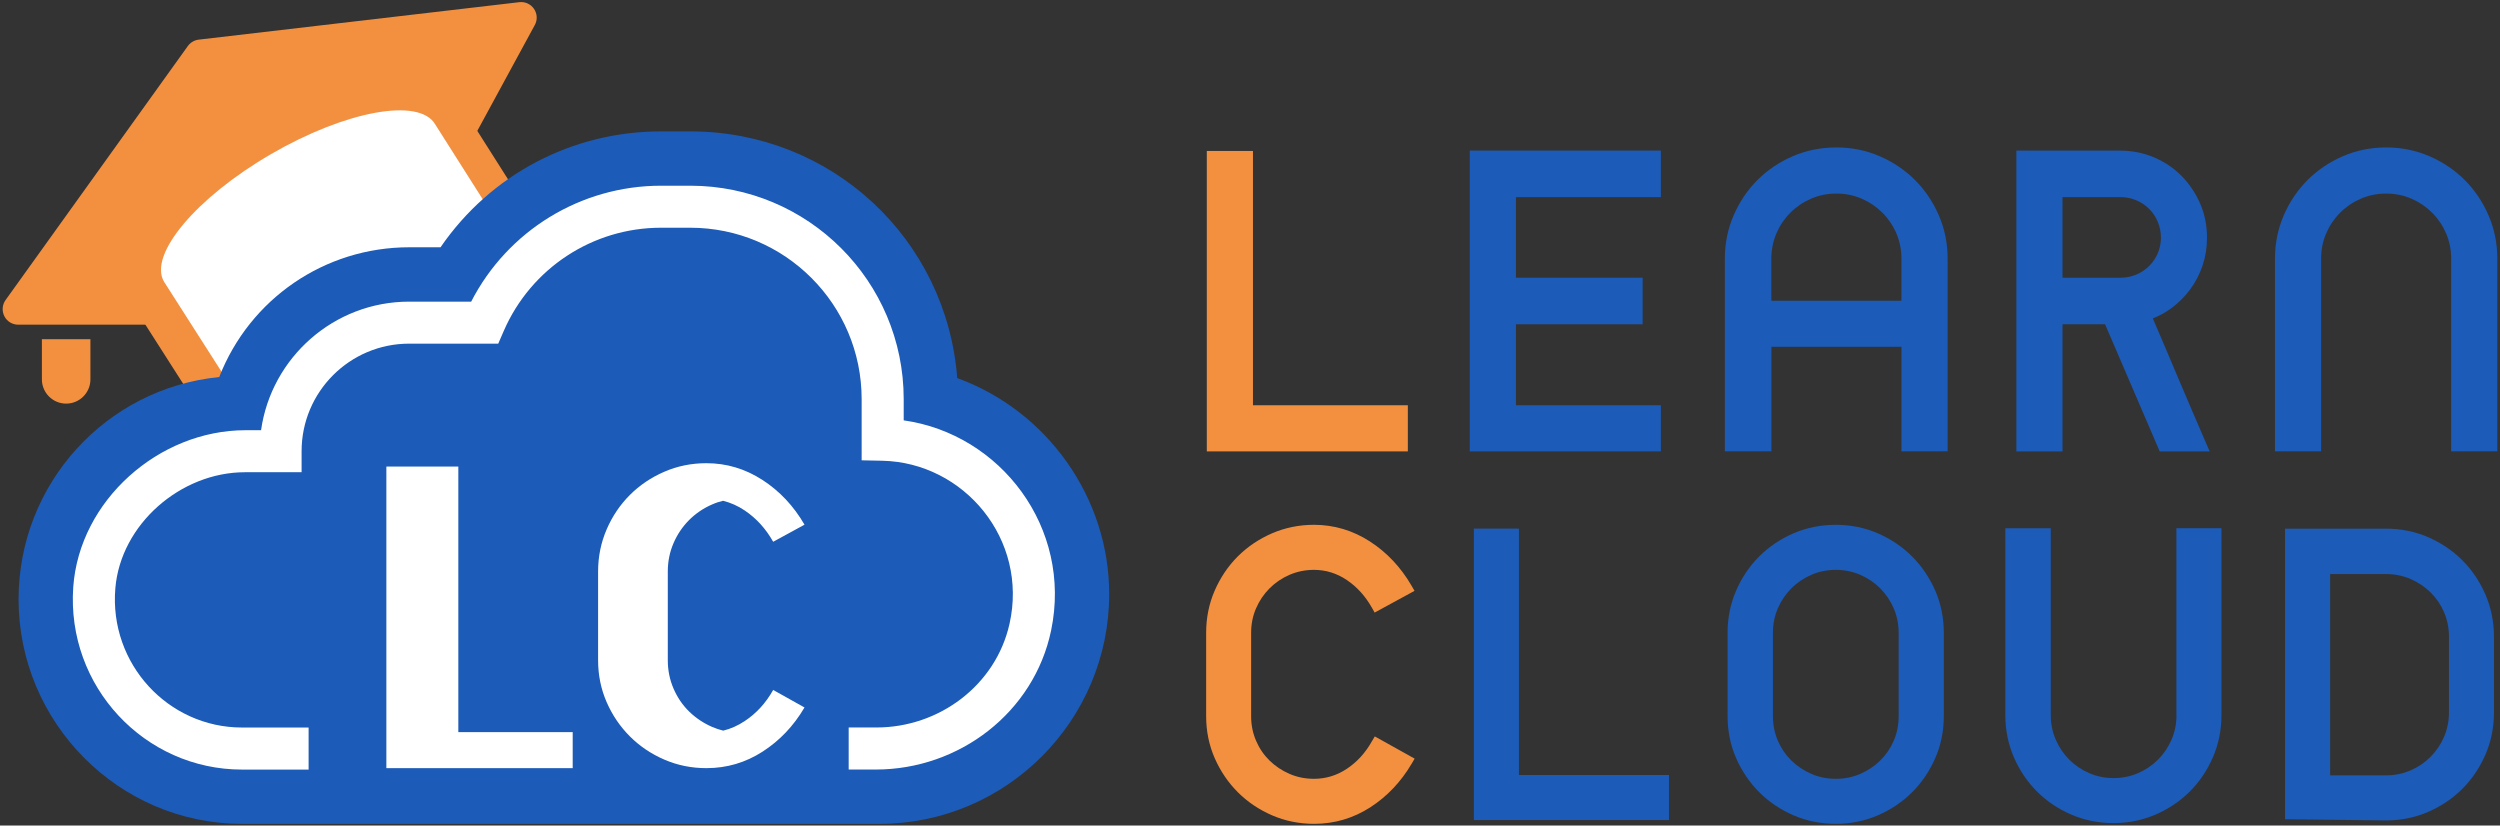 <svg width="642" height="212" viewBox="0 0 642 212" fill="none" xmlns="http://www.w3.org/2000/svg">
<rect x="0" y="0" width="642" height="212" fill="#333333" stroke="none"/>
<path d="M361.53 104.07H321.76V38.77H309.91V115.92H361.53V104.07Z" fill="#F29040"/>
<path d="M426.51 104.07H389.29V83.27H421.83V71.32H389.29V50.62H426.51V38.67H377.44V115.92H426.51V104.07Z" fill="#1C5BB7"/>
<path d="M491.77 46.23C489.21 43.67 486.16 41.61 482.71 40.12C479.25 38.62 475.5 37.86 471.59 37.86C467.6 37.86 463.83 38.62 460.37 40.12C456.92 41.61 453.88 43.67 451.31 46.23C448.75 48.79 446.69 51.84 445.2 55.29C443.7 58.75 442.94 62.5 442.94 66.41V115.91H454.89V89.06H488.3V115.91H500.15V66.41C500.15 62.49 499.39 58.75 497.89 55.29C496.39 51.84 494.34 48.79 491.77 46.23ZM471.59 49.71C473.88 49.71 476.06 50.15 478.06 51.01C480.08 51.88 481.87 53.09 483.39 54.61C484.91 56.13 486.12 57.92 486.99 59.94C487.85 61.95 488.29 64.13 488.29 66.42V77.23H454.88V66.42C454.88 64.13 455.32 61.95 456.18 59.94C457.05 57.92 458.26 56.13 459.78 54.61C461.3 53.09 463.09 51.88 465.11 51.01C467.12 50.14 469.3 49.71 471.59 49.71Z" fill="#1C5BB7"/>
<path d="M529.64 83.27H540.58L554.61 115.92H567.44L566.53 113.82C565.45 111.31 564.29 108.64 563.07 105.79C561.85 102.94 560.63 100.08 559.41 97.2L555.75 88.56C554.76 86.21 553.78 83.95 552.84 81.76C554.5 81.12 556.06 80.27 557.5 79.22C559.37 77.85 561.02 76.22 562.39 74.38C563.77 72.53 564.85 70.46 565.61 68.22C566.37 65.97 566.76 63.55 566.76 61.03C566.76 57.92 566.17 54.99 565.01 52.3C563.85 49.63 562.26 47.26 560.28 45.23C558.28 43.2 555.9 41.58 553.19 40.43C550.47 39.27 547.55 38.68 544.52 38.68H517.8V115.92H529.65V83.27H529.64ZM529.64 50.62H544.52C545.94 50.62 547.3 50.89 548.57 51.42C549.84 51.95 550.96 52.7 551.9 53.64C552.84 54.58 553.59 55.7 554.12 56.97C554.65 58.24 554.92 59.6 554.92 61.02C554.92 62.44 554.65 63.78 554.13 65.01C553.6 66.25 552.85 67.36 551.91 68.3C550.97 69.24 549.85 69.99 548.58 70.52C547.31 71.05 545.95 71.32 544.53 71.32H529.65V50.62H529.64Z" fill="#1C5BB7"/>
<path d="M639.05 55.29C637.56 51.84 635.5 48.79 632.94 46.23C630.38 43.67 627.33 41.61 623.88 40.12C620.42 38.62 616.67 37.86 612.76 37.86C608.84 37.86 605.1 38.62 601.64 40.12C598.19 41.61 595.14 43.67 592.58 46.23C590.02 48.79 587.96 51.84 586.47 55.29C584.97 58.75 584.21 62.5 584.21 66.41V115.91H596.06V66.41C596.06 64.12 596.5 61.94 597.36 59.94C598.23 57.92 599.44 56.13 600.96 54.61C602.48 53.09 604.27 51.88 606.29 51.01C608.29 50.15 610.47 49.71 612.76 49.71C615.05 49.71 617.23 50.15 619.23 51.01C621.25 51.88 623.04 53.09 624.56 54.61C626.08 56.13 627.29 57.92 628.16 59.94C629.02 61.94 629.46 64.12 629.46 66.41V115.91H641.31V66.41C641.31 62.49 640.55 58.75 639.05 55.29Z" fill="#1C5BB7"/>
<path d="M352.27 190.42C350.62 193.35 348.46 195.71 345.85 197.44C343.29 199.14 340.45 200 337.42 200C335.2 200 333.1 199.58 331.17 198.74C329.21 197.9 327.48 196.74 326.01 195.3C324.55 193.87 323.38 192.16 322.55 190.21C321.72 188.28 321.29 186.17 321.29 183.96V162.48C321.29 160.26 321.71 158.16 322.55 156.23C323.39 154.28 324.56 152.55 326.03 151.08C327.5 149.61 329.23 148.44 331.18 147.6C333.12 146.77 335.22 146.34 337.43 146.34C340.46 146.34 343.29 147.22 345.85 148.94C348.47 150.71 350.63 153.09 352.28 156.02L353.01 157.31L363.25 151.73L362.48 150.4C359.74 145.68 356.15 141.86 351.8 139.05C347.4 136.21 342.57 134.77 337.44 134.77C333.64 134.77 330 135.51 326.65 136.96C323.3 138.41 320.35 140.41 317.86 142.89C315.37 145.38 313.38 148.34 311.93 151.68C310.47 155.04 309.74 158.67 309.74 162.47V183.95C309.74 187.75 310.48 191.37 311.94 194.7C313.39 198.01 315.38 200.95 317.87 203.44C320.36 205.93 323.31 207.92 326.66 209.37C330.02 210.83 333.65 211.56 337.46 211.56C342.66 211.56 347.5 210.14 351.87 207.33C356.19 204.55 359.76 200.79 362.5 196.14L363.28 194.82L353.05 189.11L352.27 190.42Z" fill="#F29040"/>
<path d="M390.06 135.75H378.49V210.59H428.59V199.02H390.06V135.75Z" fill="#1C5BB7"/>
<path d="M491.02 142.89C488.53 140.4 485.57 138.41 482.23 136.96C478.87 135.5 475.24 134.77 471.44 134.77C467.57 134.77 463.91 135.51 460.55 136.96C457.21 138.41 454.25 140.41 451.76 142.89C449.27 145.38 447.28 148.34 445.83 151.68C444.37 155.04 443.64 158.68 443.64 162.47V183.95C443.64 187.75 444.38 191.37 445.84 194.7C447.29 198.01 449.28 200.95 451.77 203.44C454.26 205.93 457.22 207.92 460.56 209.37C463.92 210.83 467.59 211.56 471.45 211.56C475.25 211.56 478.88 210.82 482.25 209.37C485.6 207.92 488.55 205.92 491.04 203.44C493.53 200.96 495.52 198.01 496.97 194.7C498.43 191.37 499.17 187.75 499.17 183.95V162.47C499.17 158.67 498.43 155.04 496.98 151.68C495.51 148.34 493.51 145.38 491.02 142.89ZM471.43 200C469.21 200 467.11 199.58 465.18 198.74C463.22 197.9 461.49 196.74 460.02 195.3C458.56 193.87 457.39 192.16 456.55 190.21C455.72 188.28 455.29 186.17 455.29 183.96V162.48C455.29 160.26 455.71 158.16 456.55 156.23C457.39 154.28 458.56 152.55 460.03 151.08C461.49 149.61 463.23 148.45 465.18 147.6C467.12 146.77 469.22 146.34 471.43 146.34C473.64 146.34 475.75 146.76 477.68 147.6C479.63 148.44 481.37 149.61 482.83 151.08C484.3 152.55 485.47 154.28 486.31 156.23C487.14 158.17 487.57 160.27 487.57 162.49V183.97C487.57 186.18 487.15 188.29 486.31 190.22C485.47 192.17 484.3 193.88 482.84 195.31C481.37 196.75 479.63 197.91 477.68 198.75C475.75 199.58 473.65 200 471.43 200Z" fill="#1C5BB7"/>
<path d="M558.92 183.669C558.92 185.879 558.5 187.989 557.66 189.919C556.82 191.869 555.65 193.599 554.18 195.069C552.71 196.539 550.98 197.709 549.03 198.549C547.1 199.379 544.99 199.809 542.78 199.809C540.56 199.809 538.46 199.389 536.53 198.549C534.58 197.709 532.85 196.539 531.38 195.069C529.91 193.599 528.74 191.869 527.9 189.919C527.07 187.989 526.64 185.879 526.64 183.669V135.659H514.97V183.669C514.97 187.469 515.71 191.109 517.16 194.459C518.61 197.809 520.6 200.759 523.09 203.249C525.58 205.739 528.54 207.739 531.88 209.179C535.24 210.639 538.91 211.369 542.77 211.369C546.57 211.369 550.2 210.629 553.56 209.179C556.9 207.729 559.86 205.739 562.35 203.249C564.84 200.759 566.84 197.799 568.28 194.459C569.74 191.099 570.47 187.469 570.47 183.659V135.649H558.9V183.669H558.92Z" fill="#1C5BB7"/>
<path d="M632.33 143.88C629.84 141.39 626.88 139.4 623.54 137.95C620.18 136.49 616.54 135.76 612.75 135.76H586.8V210.38L612.74 210.69C616.54 210.69 620.17 209.95 623.54 208.5C626.88 207.05 629.84 205.06 632.33 202.57C634.82 200.08 636.81 197.12 638.26 193.78C639.72 190.42 640.45 186.79 640.45 182.99V163.48C640.45 159.68 639.71 156.05 638.26 152.68C636.81 149.32 634.82 146.37 632.33 143.88ZM598.38 147.42H612.75C614.96 147.42 617.07 147.84 619 148.68C620.95 149.52 622.69 150.68 624.16 152.12C625.62 153.55 626.79 155.26 627.63 157.21C628.46 159.15 628.89 161.25 628.89 163.46V182.97C628.89 185.18 628.47 187.29 627.63 189.22C626.79 191.17 625.62 192.9 624.15 194.37C622.68 195.84 620.95 197.01 619 197.85C617.07 198.68 614.96 199.11 612.75 199.11H598.38V147.42Z" fill="#1C5BB7"/>
<path d="M137.14 2.29C136.3 1.05 134.85 0.38 133.36 0.56L51.03 10.18C49.91 10.31 48.9 10.91 48.24 11.82L1.43 77.05C0.56 78.27 0.44 79.87 1.12 81.21C1.8 82.55 3.18 83.38 4.68 83.38H93.16C94.63 83.38 95.97 82.58 96.67 81.29L137.33 6.44C138.06 5.13 137.98 3.53 137.14 2.29Z" fill="#F29040"/>
<path d="M119.61 28.94C114.67 20.42 91.55 24.6 67.96 38.27C44.37 51.94 29.26 69.93 34.19 78.45L76.9 145.29L160.12 92.81L119.61 28.94Z" fill="#F29040"/>
<path d="M10.76 87.11V97.42C10.76 100.86 13.55 103.65 16.99 103.65C20.43 103.65 23.22 100.86 23.22 97.42V87.11H10.76Z" fill="#F29040"/>
<path d="M111.76 31.939C107.73 24.989 88.88 28.399 69.64 39.55C50.41 50.7 38.08 65.37 42.1 72.309L76.93 126.809L144.8 84.01L111.76 31.939Z" fill="white"/>
<path d="M284.84 152.54C284.84 185.09 258.37 211.57 225.83 211.57H62.16C30.51 211.57 4.77 185.55 4.77 153.91C4.77 124.26 27.15 99.75 56.3 96.82C64.13 76.76 83.36 63.5 105.09 63.5H113.13C125.96 44.81 146.94 33.74 169.75 33.74H177.25C213.54 33.74 243.05 61.3 245.82 97.09C268.96 105.51 284.84 127.86 284.84 152.54Z" fill="#1C5BB7"/>
<path d="M147.06 188.01V197.26H147.08V188.01H147.06Z" fill="white"/>
<path d="M147.06 188.01V197.26H99.22V119.81H117.7V188.01H147.06Z" fill="white"/>
<path d="M198.55 177.179L206.6 181.679C203.81 186.419 200.22 190.199 195.83 193.019C191.44 195.849 186.63 197.259 181.4 197.259C177.57 197.259 173.96 196.529 170.58 195.059C167.2 193.599 164.26 191.609 161.75 189.099C159.24 186.589 157.25 183.669 155.79 180.319C154.33 176.969 153.59 173.389 153.59 169.549V146.759C153.59 142.929 154.33 139.319 155.79 135.939C157.25 132.559 159.24 129.619 161.75 127.109C164.26 124.599 167.2 122.609 170.58 121.149C173.96 119.679 177.57 118.949 181.4 118.949C186.56 118.949 191.35 120.379 195.78 123.239C200.2 126.099 203.81 129.929 206.6 134.739L198.55 139.129C196.67 135.779 194.23 133.099 191.23 131.079C189.48 129.899 187.62 129.089 185.68 128.599C184.74 128.829 183.82 129.119 182.93 129.519C180.68 130.479 178.69 131.829 176.98 133.529C175.27 135.249 173.93 137.229 172.96 139.489C171.98 141.759 171.49 144.179 171.49 146.759V169.549C171.49 172.129 171.98 174.549 172.96 176.819C173.93 179.079 175.27 181.059 176.98 182.729C178.69 184.399 180.68 185.719 182.93 186.699C183.85 187.079 184.77 187.399 185.72 187.629C187.65 187.159 189.49 186.339 191.23 185.179C194.23 183.199 196.67 180.529 198.55 177.179Z" fill="white"/>
<path d="M224.89 197.619H217.94V186.819H225.06C241.2 186.819 255.71 175.959 259.24 160.219C264.12 138.509 247.56 118.759 226.55 118.319L221.27 118.209V102.499C221.27 78.189 201.56 58.479 177.25 58.479H169.74C152.2 58.479 136.35 68.889 129.36 84.999L127.95 88.249H105.07C89.82 88.249 77.45 100.619 77.45 115.869V121.269H62.89C46.4 121.269 30.99 134.639 29.62 151.069C27.99 170.489 43.21 186.829 62.14 186.829H79.25V197.629H62.14C37.15 197.629 17.02 176.289 18.81 150.769C20.37 128.569 40.76 110.479 63.02 110.479H67.04C69.67 91.85 85.73 77.46 105.08 77.46H121C130.35 59.26 149.11 47.69 169.75 47.69H177.26C207.53 47.69 232.07 72.23 232.07 102.499V107.949C256.88 111.439 275.42 135.469 269.93 161.889C265.55 182.929 246.37 197.619 224.89 197.619Z" fill="white"/>
</svg>
